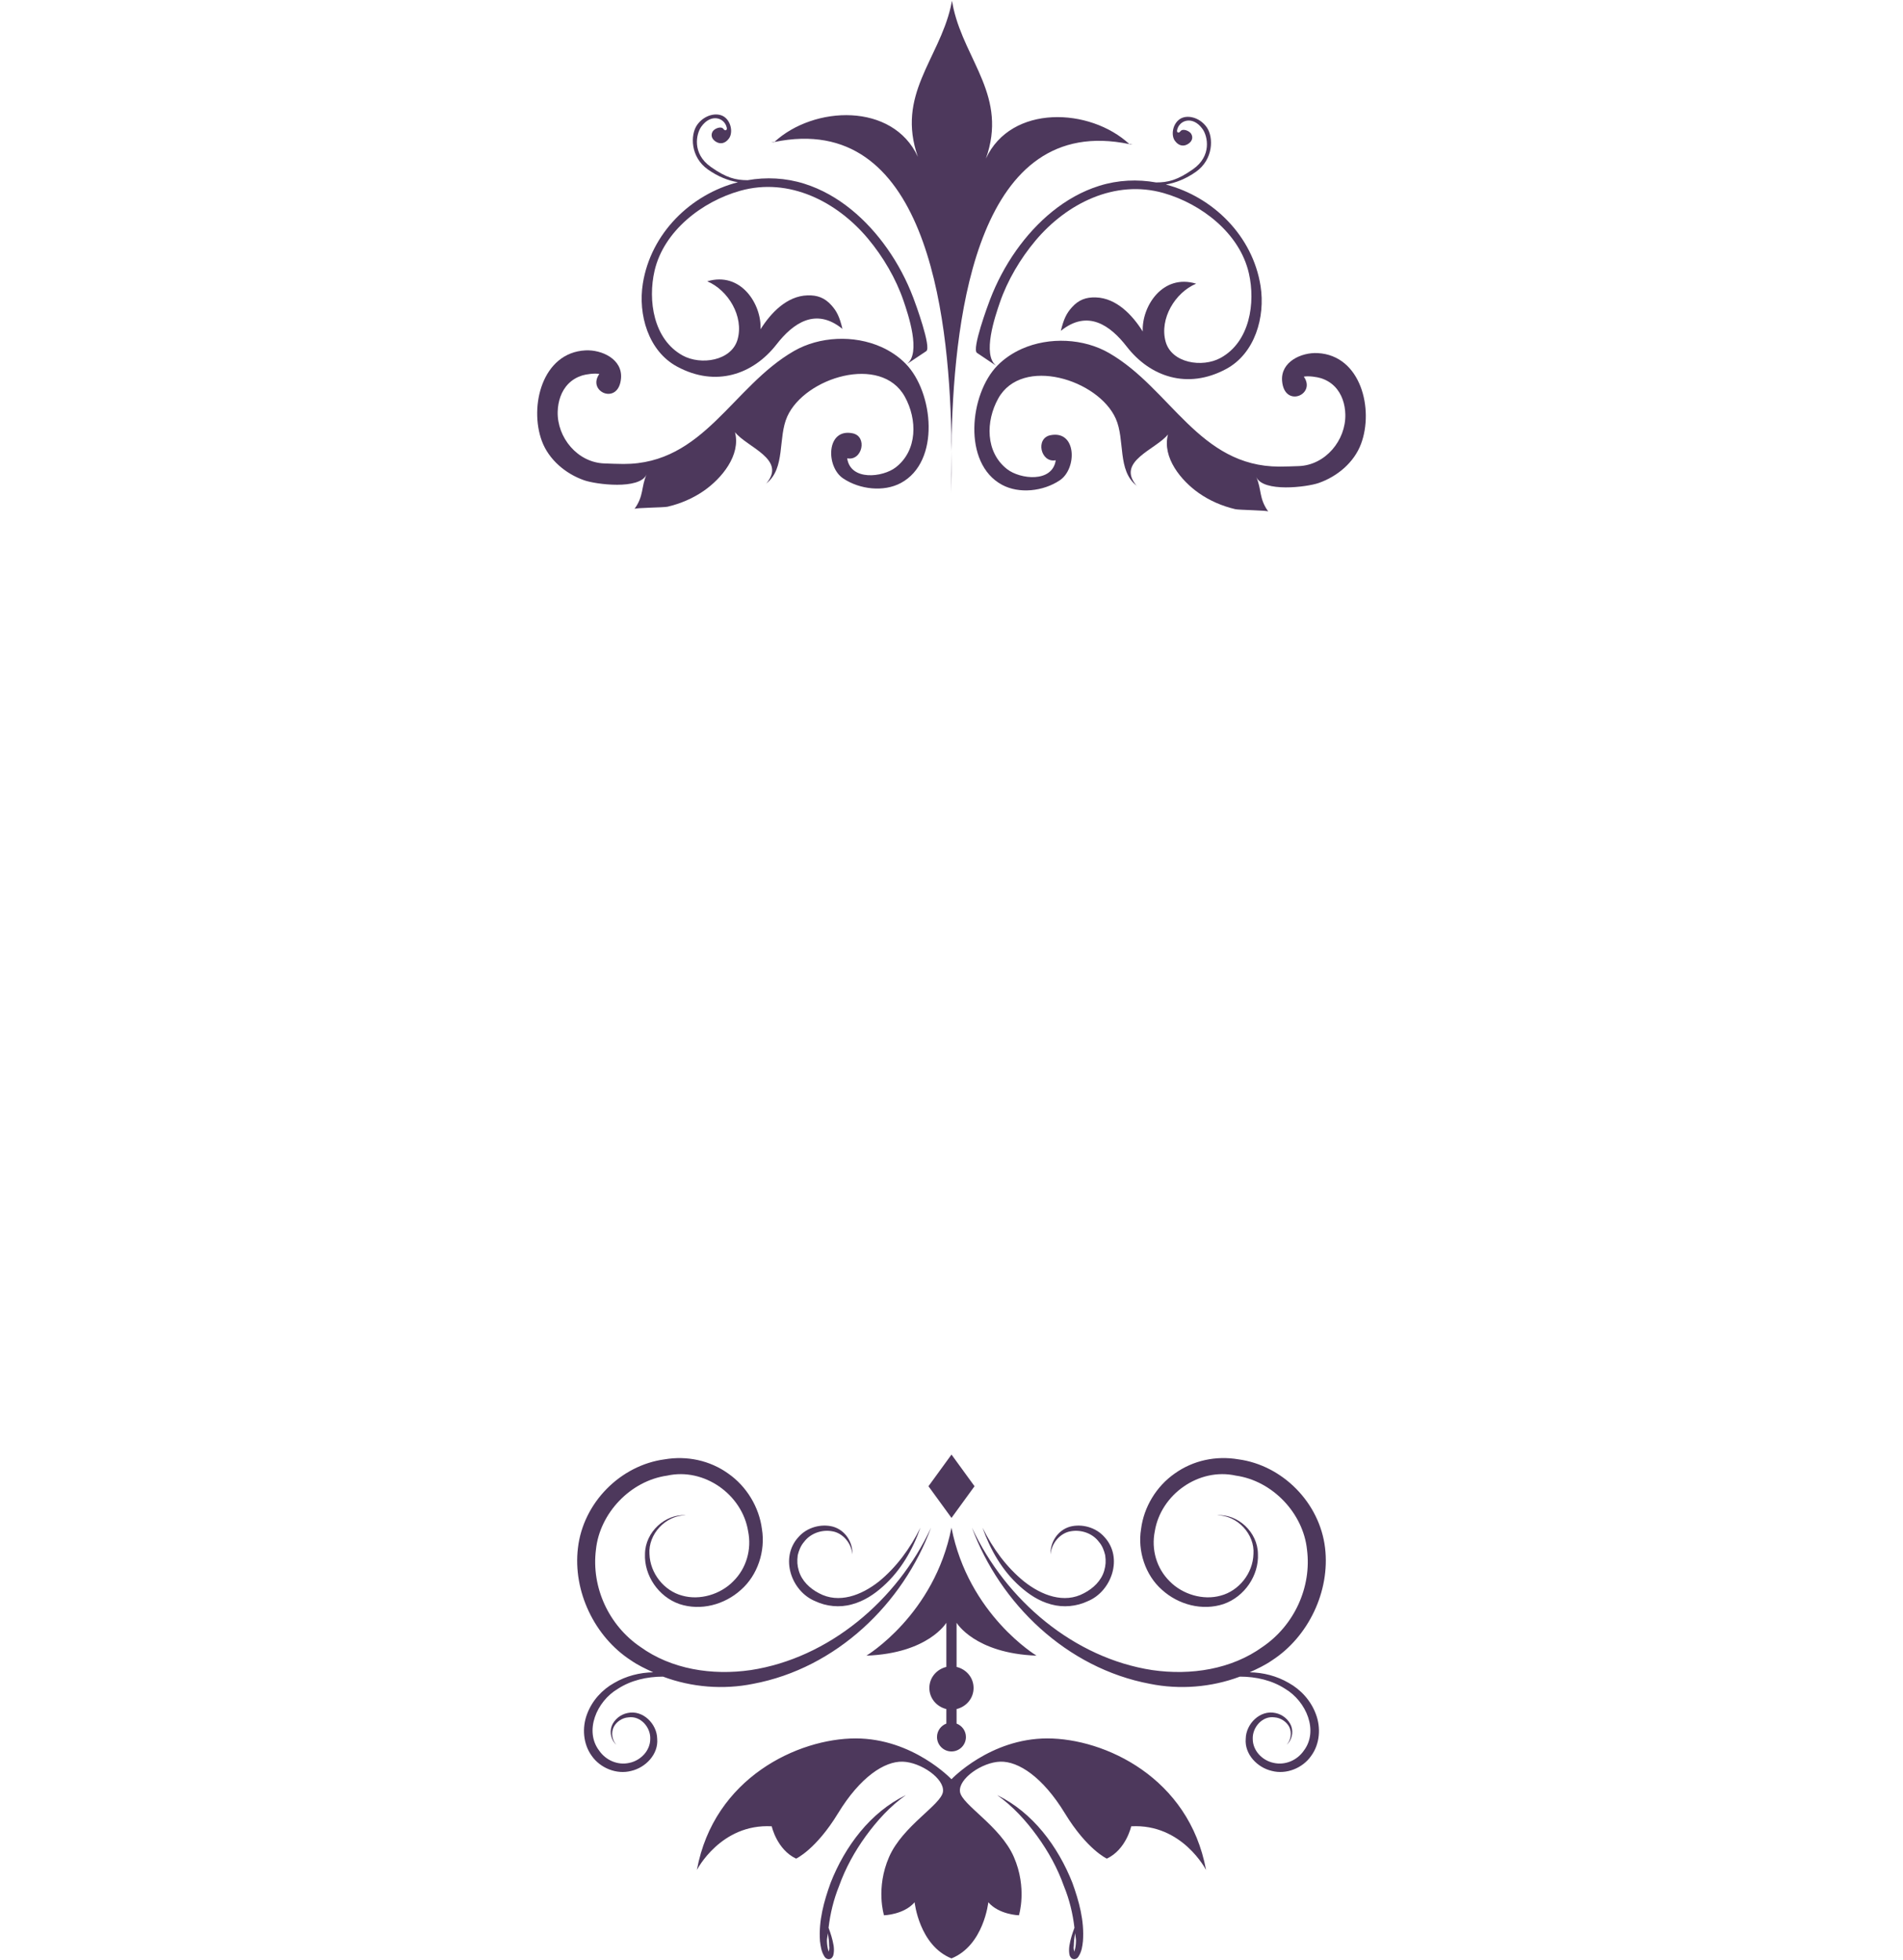 <?xml version="1.0" encoding="utf-8"?>
<!-- Generator: Adobe Illustrator 16.0.0, SVG Export Plug-In . SVG Version: 6.00 Build 0)  -->
<!DOCTYPE svg PUBLIC "-//W3C//DTD SVG 1.1//EN" "http://www.w3.org/Graphics/SVG/1.1/DTD/svg11.dtd">
<svg version="1.1" id="kaoyao-flora" xmlns="http://www.w3.org/2000/svg" xmlns:xlink="http://www.w3.org/1999/xlink" x="0px" y="0px"
	 width="666px" height="686px" viewBox="0 0 666 686" enable-background="new 0 0 666 686" xml:space="preserve">
<path fill="#4D385C" d="M308.393,121.422c-9.586-4.265-21.6-3.693-30.51,1.424c-21.6,12.413-31.558,39.596-59.656,39.541
	c-2.232-0.004-4.48-0.112-6.748-0.19c-9.422-0.34-16.532-9.089-16.305-18.101c0.094-3.56,1.215-7.231,3.779-9.81
	c1.345-1.36,3.002-2.316,4.834-2.888c1.289-0.398,4.323-0.854,5.967-0.511c-4.471,6.249,6.748,11.15,7.584,1.546
	c0.587-6.76-6.777-10.097-12.439-9.806c-15.17,0.785-19.726,19.623-15.27,31.705c2.421,6.549,8.314,11.484,14.785,13.751
	c4.105,1.451,19.414,3.436,21.879-2.023c-1.962,4.36-0.895,7.45-4.242,12.056c0.307-0.419,10.197-0.46,11.582-0.774
	c4.514-1.051,8.908-2.932,12.713-5.577c6.181-4.301,12.97-12.403,10.883-20.499c4.223,5.31,18.172,9.442,10.975,17.913
	c6.777-5.277,3.984-16.01,7.312-23.396c6.158-13.7,32.869-21.893,41.143-6.946c4.405,7.951,4.489,18.81-3.175,24.737
	c-4.553,3.518-15.824,4.816-16.993-3.163c5.281,1.034,7.223-7.668,1.89-8.759c-9.237-1.888-9.429,11.676-3.327,15.774
	c5.798,3.897,14.212,4.839,20.209,1.624c13.957-7.487,11.42-31.764,1.746-41.7C314.553,124.829,311.604,122.854,308.393,121.422z"/>
<path fill="#4D385C" d="M268.111,169.292c0.033-0.037,0.06-0.077,0.092-0.113c-0.047,0.036-0.081,0.078-0.129,0.113
	C267.955,169.431,267.959,169.431,268.111,169.292z"/>
<path fill="#4D385C" d="M236.952,128.299c13.554,7.331,26.611,2.759,34.796-7.742c5.777-7.428,13.699-13.083,23.081-5.446
	c-0.985-4.22-2.005-6.203-3.843-8.26c-2.343-2.61-4.918-3.59-8.379-3.476c-7.229,0.212-12.844,6.144-16.436,11.869
	c0.414-8.773-6.897-20.315-18.646-16.79c7.352,3.122,12.85,12.296,10.614,20.321c-2.108,7.541-12.855,9.158-19.229,5.646
	c-10.24-5.633-12.234-19.3-9.83-29.674c3.24-13.941,16.662-24.244,29.978-27.976c17.077-4.796,33.876,3.783,44.721,16.772
	c5.263,6.293,9.788,13.968,12.437,21.76c1.588,4.656,6.258,18.347,1.155,22.128l6.792-4.532c1.893-1.247-3.782-16.725-4.545-18.714
	c-2.293-6.039-5.328-11.813-9.051-17.109c-7.119-10.155-17.039-18.981-29.047-22.766c-6.602-2.081-13.391-2.38-19.881-1.242
	c-4.148-0.024-7.379-0.763-12.91-4.679c-6.578-4.663-5.1-11.504-3.307-14.033c3.37-4.766,8.164-3.197,8.92,0.329
	c0.217,0.978-0.596,1.219-1.145,0.464c-0.828-1.135-3.052-0.167-3.693,0.738c-0.641,0.907-0.799,2.423,0.824,3.571
	c1.633,1.161,3.488,0.841,4.811-1.035c1.371-1.93,0.816-5.766-1.648-7.516c-2.489-1.752-6.991-0.768-9.504,2.793
	c-2.475,3.503-2.367,11.289,3.727,15.596c3.528,2.501,7.134,3.917,10.533,4.489c-16.535,4.25-30.477,17.907-33.272,35.453
	C223.248,110.028,226.854,122.84,236.952,128.299z"/>
<path fill="#4D385C" d="M270.803,49.874c0.064-0.061,0.133-0.113,0.195-0.171c-0.076,0.014-0.152,0.024-0.229,0.042
	C269.578,49.757,269.588,49.797,270.803,49.874z"/>
<path fill="#4D385C" d="M333.025,157.568l-0.062,14.571C333.021,168.122,333.077,163.161,333.025,157.568z"/>
<path fill="#4D385C" d="M397.865,170.051c-0.043-0.031-0.076-0.071-0.119-0.104c0.028,0.037,0.054,0.071,0.085,0.104
	C397.966,170.195,397.983,170.195,397.865,170.051z"/>
<path fill="#4D385C" d="M461.165,123.579c-5.661-0.313-13.03,3.005-12.466,9.761c0.805,9.619,12.054,4.754,7.598-1.516
	c1.641-0.342,4.669,0.122,5.952,0.528c1.834,0.574,3.489,1.534,4.836,2.907c2.553,2.582,3.671,6.257,3.744,9.808
	c0.2,9.011-6.945,17.754-16.342,18.063c-2.281,0.073-4.537,0.176-6.761,0.176c-28.099-0.04-37.974-27.248-59.538-39.722
	c-8.887-5.153-20.912-5.757-30.514-1.516c-3.207,1.427-6.158,3.383-8.625,5.895c-9.707,9.907-12.314,34.184,1.63,41.712
	c5.989,3.232,14.401,2.311,20.209-1.564c6.11-4.073,5.96-17.647-3.278-15.79c-5.332,1.074-3.426,9.793,1.874,8.767
	c-1.205,7.982-12.478,6.651-17.022,3.115c-7.642-5.956-7.524-16.805-3.1-24.749c8.322-14.924,35.011-6.656,41.13,7.074
	c3.304,7.408,0.486,18.136,7.254,23.419c-7.196-8.493,6.771-12.587,11.014-17.889c-2.109,8.094,4.647,16.21,10.816,20.529
	c3.8,2.666,8.198,4.554,12.708,5.611c1.372,0.329,11.27,0.395,11.571,0.817c-3.337-4.614-2.255-7.71-4.198-12.07
	c2.436,5.467,17.76,3.532,21.864,2.092c6.47-2.257,12.391-7.167,14.816-13.715C480.838,143.259,476.338,124.402,461.165,123.579z"/>
<path fill="#4D385C" d="M355.602,87.712c-3.722,5.276-6.777,11.055-9.097,17.085c-0.765,1.985-6.485,17.438-4.593,18.701
	l6.768,4.549c-5.089-3.798-0.37-17.464,1.228-22.119c2.668-7.794,7.213-15.446,12.494-21.729
	c10.892-12.949,27.708-21.481,44.775-16.646c13.306,3.78,26.703,14.117,29.894,28.082c2.378,10.367,0.342,24.028-9.91,29.639
	c-6.395,3.497-17.124,1.851-19.222-5.702c-2.215-8.03,3.326-17.197,10.682-20.287c-11.739-3.574-19.082,7.959-18.693,16.729
	c-3.596-5.734-9.174-11.688-16.412-11.925c-3.451-0.117-6.031,0.852-8.369,3.46c-1.853,2.055-2.87,4.039-3.882,8.247
	c9.411-7.61,17.307-1.918,23.068,5.514c8.152,10.521,21.198,15.129,34.772,7.84c10.115-5.427,13.75-18.221,12.061-29.027
	c-2.74-17.537-16.632-31.234-33.153-35.541c3.399-0.565,7.008-1.977,10.541-4.458c6.102-4.295,6.233-12.08,3.771-15.585
	c-2.51-3.567-7.006-4.562-9.484-2.817c-2.482,1.741-3.047,5.571-1.689,7.51c1.321,1.875,3.169,2.2,4.81,1.041
	c1.64-1.137,1.477-2.652,0.835-3.559c-0.639-0.914-2.86-1.883-3.693-0.757c-0.559,0.757-1.361,0.503-1.145-0.462
	c0.778-3.533,5.563-5.08,8.924-0.305c1.788,2.542,3.255,9.379-3.342,14.022c-5.547,3.9-8.784,4.633-12.937,4.641
	c-6.484-1.16-13.275-0.882-19.883,1.178C372.708,68.787,362.768,77.574,355.602,87.712z"/>
<path fill="#4D385C" d="M332.963,172.705l-0.021-14.607C332.876,163.704,332.916,168.678,332.963,172.705z"/>
<path fill="#4D385C" d="M395.524,50.495c-0.086-0.019-0.169-0.03-0.256-0.049c0.067,0.062,0.14,0.12,0.205,0.182
	C396.688,50.558,396.709,50.514,395.524,50.495z"/>
<path fill="#4D385C" d="M333.163,0.297"/>
<path fill="#4D385C" d="M333.699,2.985c4.219,18.518,18.99,30.898,11.343,52.515c8.812-19.029,36.405-17.866,50.227-5.054
	c-52.828-11.047-61.146,59.074-62.221,101.826l-0.022,5.296c-0.008-0.915-0.019-1.842-0.033-2.791
	c-0.021,1.131-0.037,2.234-0.051,3.32l-0.008-6.506c-0.958-42.774-9.1-112.809-61.936-101.889
	c13.869-12.785,41.469-13.873,50.234,5.184c-7.582-21.636,7.223-33.967,11.499-52.478l0.432-2.112L333.699,2.985z"/>
<path fill="#4D385C" d="M317.012,628.278c-5.547,3.916-10.09,8.973-14.007,14.335c-3.898,5.381-7.125,11.233-9.354,17.485
	c-1.909,4.714-3.098,9.645-3.672,14.606c0.744,2.014,1.389,4.038,1.763,6.23c0.124,0.872,0.17,1.755,0.022,2.75
	c-0.102,0.495-0.102,1.043-0.818,1.714c-1.215,0.842-2.256-0.302-2.408-0.618c-1.166-1.864-1.309-3.601-1.562-5.385
	c-0.52-7.128,1.389-13.988,3.723-20.441C295.707,646.209,304.613,634.274,317.012,628.278z M289.406,679.249
	c0.029,1.336,0.225,2.747,0.625,3.819c0.145-0.574,0.295-1.341,0.145-2.038c0-1.456-0.197-2.951-0.445-4.437
	C289.681,677.482,289.406,678.382,289.406,679.249z M299.454,608.43c20.041,0,33.534,14.287,33.534,14.287
	s13.493-14.287,33.538-14.287c20.041,0,49.604,13.69,55.558,46.04c0,0-8.335-16.281-26.193-15.282c0,0-1.781,8.14-8.529,11.312
	c0,0-6.948-3.173-14.687-15.876c-7.741-12.699-16.273-18.255-22.617-18.058c-6.353,0.194-14.686,5.949-14.09,10.516
	c0.59,4.57,14.09,11.912,18.849,22.824c4.765,10.909,1.785,20.43,1.785,20.43s-6.943-0.196-10.717-4.565
	c0,0-1.588,15.09-12.896,19.652c-11.309-4.562-12.898-19.652-12.898-19.652c-3.769,4.369-10.715,4.565-10.715,4.565
	s-2.982-9.521,1.787-20.43c4.764-10.912,18.256-18.254,18.853-22.824c0.597-4.566-7.739-10.321-14.089-10.516
	c-6.352-0.197-14.884,5.358-22.627,18.058c-7.734,12.703-14.682,15.876-14.682,15.876c-6.746-3.173-8.531-11.312-8.531-11.312
	c-17.859-0.999-26.195,15.282-26.195,15.282C249.845,622.12,279.414,608.43,299.454,608.43z M348.986,628.278
	c12.404,5.996,21.283,17.931,26.316,30.677c2.332,6.453,4.242,13.313,3.697,20.441c-0.218,1.784-0.37,3.521-1.564,5.385
	c-0.127,0.316-1.158,1.46-2.404,0.618c-0.719-0.671-0.719-1.219-0.819-1.714c-0.125-0.995-0.072-1.878,0.054-2.75
	c0.342-2.192,1.014-4.217,1.758-6.23c-0.569-4.962-1.758-9.893-3.693-14.606c-2.214-6.252-5.457-12.104-9.352-17.485
	C359.084,637.251,354.52,632.194,348.986,628.278z M375.801,681.03c-0.147,0.697,0.03,1.464,0.151,2.038
	c0.423-1.072,0.596-2.483,0.616-3.819c0-0.867-0.245-1.767-0.318-2.655C375.996,678.079,375.831,679.574,375.801,681.03z
	 M445.201,581.094c-2.479,1.711-5.155,2.977-7.838,4.19c4.713,0.076,9.456,1.271,13.673,3.729c4.24,2.348,7.763,6.222,9.492,10.935
	c1.766,4.64,1.442,10.414-1.683,14.631c-2.951,4.244-8.679,6.575-13.765,5.217c-5.009-1.146-9.575-5.81-9.106-11.248
	c0.077-5.23,5.037-10.188,10.369-9.017c2.501,0.492,4.664,2.273,5.556,4.575c0.849,2.363,0.128,5.026-1.611,6.582
	c1.566-1.763,1.863-4.318,0.921-6.28c-1.02-1.904-3.054-3.191-5.111-3.347c-4.293-0.646-7.836,3.506-7.667,7.538
	c0,4.125,3.328,7.566,7.292,8.389c4.044,0.914,8.214-0.868,10.572-4.264c5.252-6.896,0.913-17.244-6.528-21.658
	c-4.584-2.978-10.169-4.266-15.826-4.266c-10.092,3.788-21.156,4.607-31.451,2.532c-29.217-5.459-52.56-28.126-62.333-54.673
	c11.906,25.601,35.867,45.697,63.107,49.855c13.538,1.961,27.798-0.296,38.621-8.133c11.061-7.52,17.232-20.908,15.526-34.08
	c-1.315-12.607-11.987-24.034-24.908-25.853c-12.896-2.867-26.239,6.552-28.349,19.475c-1.29,6.378,0.597,13,5.255,17.566
	c4.464,4.536,11.683,6.716,17.839,4.957c6.271-1.66,11.26-7.738,11.432-14.589c0.496-6.795-5.486-13.462-12.746-13.567
	c7.218-0.469,14.233,5.877,14.309,13.567c0.374,7.473-4.636,14.982-12.029,17.541c-7.468,2.482-15.826,0.221-21.554-4.98
	c-5.855-5.142-8.58-13.646-7.317-21.261c0.966-7.695,5.333-14.936,11.756-19.424c6.497-4.644,14.485-6.305,22.301-4.982
	c15.446,2.079,28.473,15.176,30.339,31.011C465.543,556.916,457.902,572.861,445.201,581.094z M286.605,557.602
	c6.966,3.774,14.855,0.747,20.984-4.089c6.101-4.967,10.961-11.582,14.534-18.854c-2.651,7.643-6.849,15.013-13.097,20.565
	c-3.072,2.778-6.695,5.183-10.912,6.293c-4.242,1.194-8.905,0.726-12.826-1.129c-8.337-3.427-12.502-15.217-5.823-22.453
	c2.974-3.403,7.932-4.714,12.049-3.622c4.464,1.268,7.022,5.682,6.772,9.698c-0.301-4.067-3.471-7.541-7.07-8.088
	c-3.698-0.667-7.639,0.801-9.795,3.697c-1.216,1.386-1.836,3.071-2.234,4.684c-0.271,2.113-0.17,3.6,0.373,5.435
	C280.58,553.24,283.357,555.916,286.605,557.602z M380.714,560.389c-3.918,1.854-8.584,2.323-12.854,1.129
	c-4.214-1.11-7.811-3.515-10.911-6.293c-6.25-5.553-10.423-12.923-13.093-20.565c3.567,7.271,8.428,13.887,14.557,18.854
	c6.101,4.836,14.015,7.863,20.957,4.089c3.253-1.686,6.053-4.361,7.07-7.862c0.526-1.835,0.65-3.321,0.348-5.435
	c-0.393-1.612-0.988-3.298-2.208-4.684c-2.154-2.896-6.101-4.364-9.82-3.697c-3.57,0.547-6.77,4.021-7.073,8.088
	c-0.219-4.017,2.332-8.431,6.8-9.698c4.092-1.092,9.054,0.219,12.029,3.622C393.215,545.172,389.023,556.962,380.714,560.389z
	 M237.789,561.399c-7.392-2.559-12.403-10.068-12.057-17.541c0.076-7.69,7.098-14.036,14.312-13.567
	c-7.268,0.105-13.218,6.772-12.75,13.567c0.204,6.851,5.186,12.929,11.441,14.589c6.172,1.759,13.364-0.421,17.833-4.957
	c4.66-4.566,6.544-11.188,5.256-17.566c-2.082-12.923-15.452-22.342-28.326-19.475c-12.95,1.818-23.614,13.245-24.927,25.853
	c-1.687,13.172,4.465,26.561,15.527,34.08c10.836,7.837,25.079,10.094,38.621,8.133c27.231-4.158,51.219-24.255,63.125-49.855
	c-9.77,26.547-33.116,49.214-62.334,54.673c-10.293,2.075-21.379,1.256-31.477-2.532c-5.66,0-11.215,1.288-15.799,4.266
	c-7.469,4.414-11.808,14.762-6.524,21.658c2.357,3.396,6.524,5.178,10.543,4.264c3.97-0.822,7.316-4.264,7.316-8.389
	c0.173-4.032-3.374-8.184-7.669-7.538c-2.078,0.155-4.116,1.442-5.104,3.347c-0.974,1.962-0.649,4.518,0.917,6.28
	c-1.732-1.556-2.479-4.219-1.633-6.582c0.887-2.302,3.07-4.083,5.576-4.575c5.312-1.171,10.268,3.786,10.344,9.017
	c0.493,5.438-4.095,10.102-9.08,11.248c-5.082,1.358-10.814-0.973-13.792-5.217c-3.101-4.217-3.448-9.991-1.683-14.631
	c1.735-4.713,5.279-8.587,9.502-10.935c4.215-2.457,8.951-3.652,13.667-3.729c-2.68-1.214-5.358-2.479-7.815-4.19
	c-12.704-8.232-20.364-24.178-18.531-39.331c1.834-15.835,14.856-28.932,30.331-31.011c7.796-1.322,15.807,0.339,22.278,4.982
	c6.43,4.488,10.793,11.729,11.783,19.424c1.266,7.615-1.463,16.119-7.338,21.261C253.588,561.62,245.257,563.882,237.789,561.399z
	 M303.223,579.461c0,0,23.815-14.286,29.766-44.802c5.95,30.516,29.764,44.802,29.764,44.802
	c-21.629-0.796-27.976-11.512-27.976-11.512v15.456c3.396,0.813,5.949,3.722,5.949,7.365c0,3.647-2.554,6.565-5.949,7.385v5.086
	c1.909,0.728,3.271,2.533,3.271,4.693c0,2.805-2.257,5.059-5.06,5.059c-2.778,0-5.057-2.254-5.057-5.059
	c0-2.16,1.362-3.966,3.268-4.693v-5.086c-3.373-0.819-5.947-3.737-5.947-7.385c0-3.644,2.574-6.552,5.947-7.365v-15.456
	C331.199,567.949,324.853,578.665,303.223,579.461z M333,531.252l-8.062-11.085L333,509.083l8.062,11.084L333,531.252z"/>
</svg>

